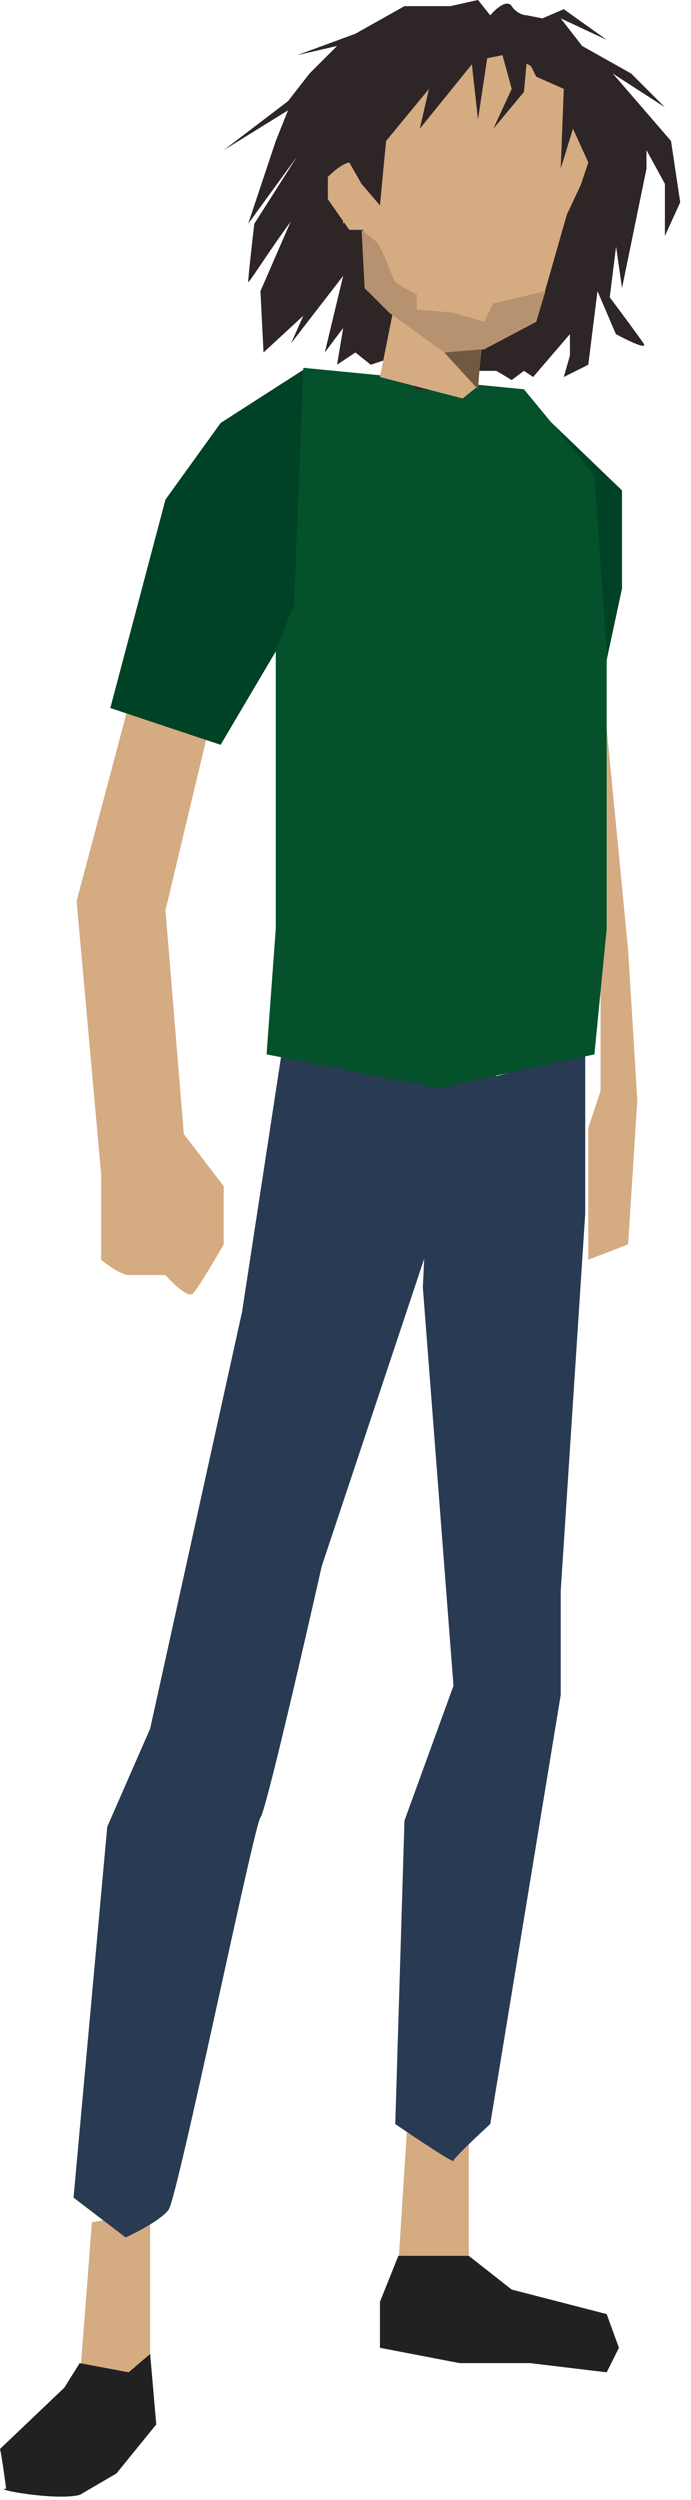 <svg width="60" height="217" viewBox="0 0 60 217" fill="none" xmlns="http://www.w3.org/2000/svg">
<path d="M34.587 196.614L35.385 184.109H40.706V196.614H34.587Z" fill="#D5AB81"/>
<path d="M6.917 206.724L7.981 192.889L13.037 192.091V204.595L10.908 207.788L6.917 206.724Z" fill="#D5AB81"/>
<path d="M32.991 199.806L34.587 195.815H40.706L44.431 198.742L52.679 200.87L53.743 203.797L52.679 205.925L46.027 205.127H39.908L32.991 203.797V199.806Z" fill="#212123"/>
<path d="M11.174 205.925L6.917 205.127L5.587 207.256L0 212.577C0.177 213.286 0.532 216.035 0.532 216.035C-0.814 216.035 4.789 217.1 6.917 216.568L10.11 214.705L13.569 210.448L13.037 204.329L11.174 205.925Z" fill="#212123"/>
<path d="M36.715 111.743L37.513 94.981L50.816 91.257V105.357L48.688 138.082V147.128L42.569 184.375C41.504 185.351 39.376 187.355 39.376 187.568C39.376 187.781 36.006 185.528 34.321 184.375L35.119 158.036L39.376 146.33L36.715 111.743Z" fill="#293A53"/>
<path d="M21.018 113.871L24.477 91.257L43.101 92.055V95.513L37.78 106.422L27.936 135.954C26.339 143.048 23.04 157.344 22.614 157.77C22.082 158.302 15.431 190.761 14.633 191.825C13.994 192.676 11.884 193.776 10.908 194.219L6.385 190.761L9.312 158.568L13.037 150.054L21.018 113.871Z" fill="#293A53"/>
<path d="M55.339 95.513L54.541 82.477L52.147 57.734V87.266V94.715L51.082 97.908V109.348L54.541 108.018L55.339 95.513Z" fill="#D5AB81"/>
<path d="M6.651 78.22L11.174 61.192H18.623L14.367 79.018L15.963 98.44L19.422 102.963V108.018C18.712 109.259 17.187 111.849 16.761 112.275C16.335 112.7 14.988 111.388 14.367 110.678H11.174C10.536 110.678 9.312 109.792 8.78 109.348V101.899L6.651 78.22Z" fill="#D5AB81"/>
<path d="M54.009 42.569L47.092 35.917C47.801 41.682 49.273 53.424 49.486 54.275C49.699 55.126 51.526 57.468 52.413 58.532L54.009 51.082V42.569Z" fill="#004225"/>
<path d="M19.156 36.715L26.606 31.927L26.073 52.945L19.156 64.651L9.578 61.459L14.367 43.367L19.156 36.715Z" fill="#004225"/>
<path d="M23.945 71.302V56.404L25.541 52.413L26.339 31.927L45.495 33.789L51.614 41.238L52.678 56.404V80.614L51.614 91.523L38.045 94.449L23.146 91.523L23.945 80.614V71.302Z" fill="#04512C"/>
<path d="M22.614 25.275L25.275 19.156L27.137 13.835L29.798 15.165V19.422L31.66 15.697L29.798 12.771L34.587 5.587L38.312 3.725L48.954 5.587L52.945 11.707L51.88 16.495L53.743 19.422L52.945 25.807C53.743 26.872 55.446 29.16 55.871 29.798C56.297 30.437 54.452 29.532 53.477 29L51.88 25.275L51.082 31.66L48.954 32.725L49.486 30.862V29L46.293 32.725L45.495 32.193L44.431 32.991L43.101 32.193H40.972L39.908 34.055C38.755 33.966 36.396 33.789 36.183 33.789C35.97 33.789 35.03 31.838 34.587 30.862L32.192 31.66L30.862 30.596L29.266 31.66L29.798 28.468L28.202 30.596L29.798 23.945L25.275 29.798L26.339 27.404L22.881 30.596L22.614 25.275Z" fill="#2E2526"/>
<path d="M32.991 32.725L34.321 26.073L42.037 27.67L41.504 33.523L40.174 34.587L32.991 32.725Z" fill="#D5AB81"/>
<path d="M35.651 5.853L43.899 4.523L49.22 7.45L51.348 14.101L49.22 18.624L46.559 27.936L40.174 30.596H37.514L31.66 25.009L31.394 13.303L35.651 5.853Z" fill="#D5AB81"/>
<path d="M32.725 21.018L31.394 19.954L31.66 25.009L33.789 27.138L38.578 30.596L42.036 30.33L46.559 27.936L47.358 25.275L42.835 26.339L42.036 27.936L39.376 27.138L36.183 26.872V25.541C35.651 25.275 34.534 24.69 34.321 24.477C34.108 24.264 33.434 22.082 32.725 21.018Z" fill="#B69270"/>
<path d="M30.064 13.835L32.193 15.431V19.954H30.33L28.468 17.293V13.835H30.064Z" fill="#D5AB81"/>
<path d="M42.303 5.055L43.633 4.789L44.431 7.716L42.835 11.174L45.495 7.982L45.761 5.055L46.559 6.651L48.954 7.716L48.688 14.633L49.752 11.174L51.082 14.101L49.752 18.092L48.954 22.349L51.614 17.027V21.55L53.211 19.422L54.009 25.009L56.137 14.633V13.037L57.734 15.963V20.486L59.064 17.56L58.266 12.239L53.211 6.385L57.734 9.312L54.807 6.385L50.55 3.991L48.688 1.596L52.679 3.459L48.954 0.798L47.092 1.596L45.761 1.33C45.495 1.33 44.857 1.171 44.431 0.532C44.005 -0.106 43.012 0.798 42.569 1.33L41.504 0L39.11 0.532H35.119L30.862 2.927L25.807 4.789L29.266 3.991L26.871 6.385L25.009 8.78L19.422 13.037L25.009 9.578L23.945 12.239L21.55 19.422L25.807 13.569L22.082 19.422C21.905 20.93 21.55 24.051 21.55 24.477C21.55 24.903 27.669 14.633 30.33 14.101L31.394 15.963L32.991 17.826L33.523 12.239L37.248 7.716L36.449 11.174L40.972 5.587L41.504 10.376L42.303 5.055Z" fill="#2E2526"/>
<path d="M41.505 33.789L38.578 30.596L41.771 30.33L41.505 33.789Z" fill="#715841"/>
</svg>
